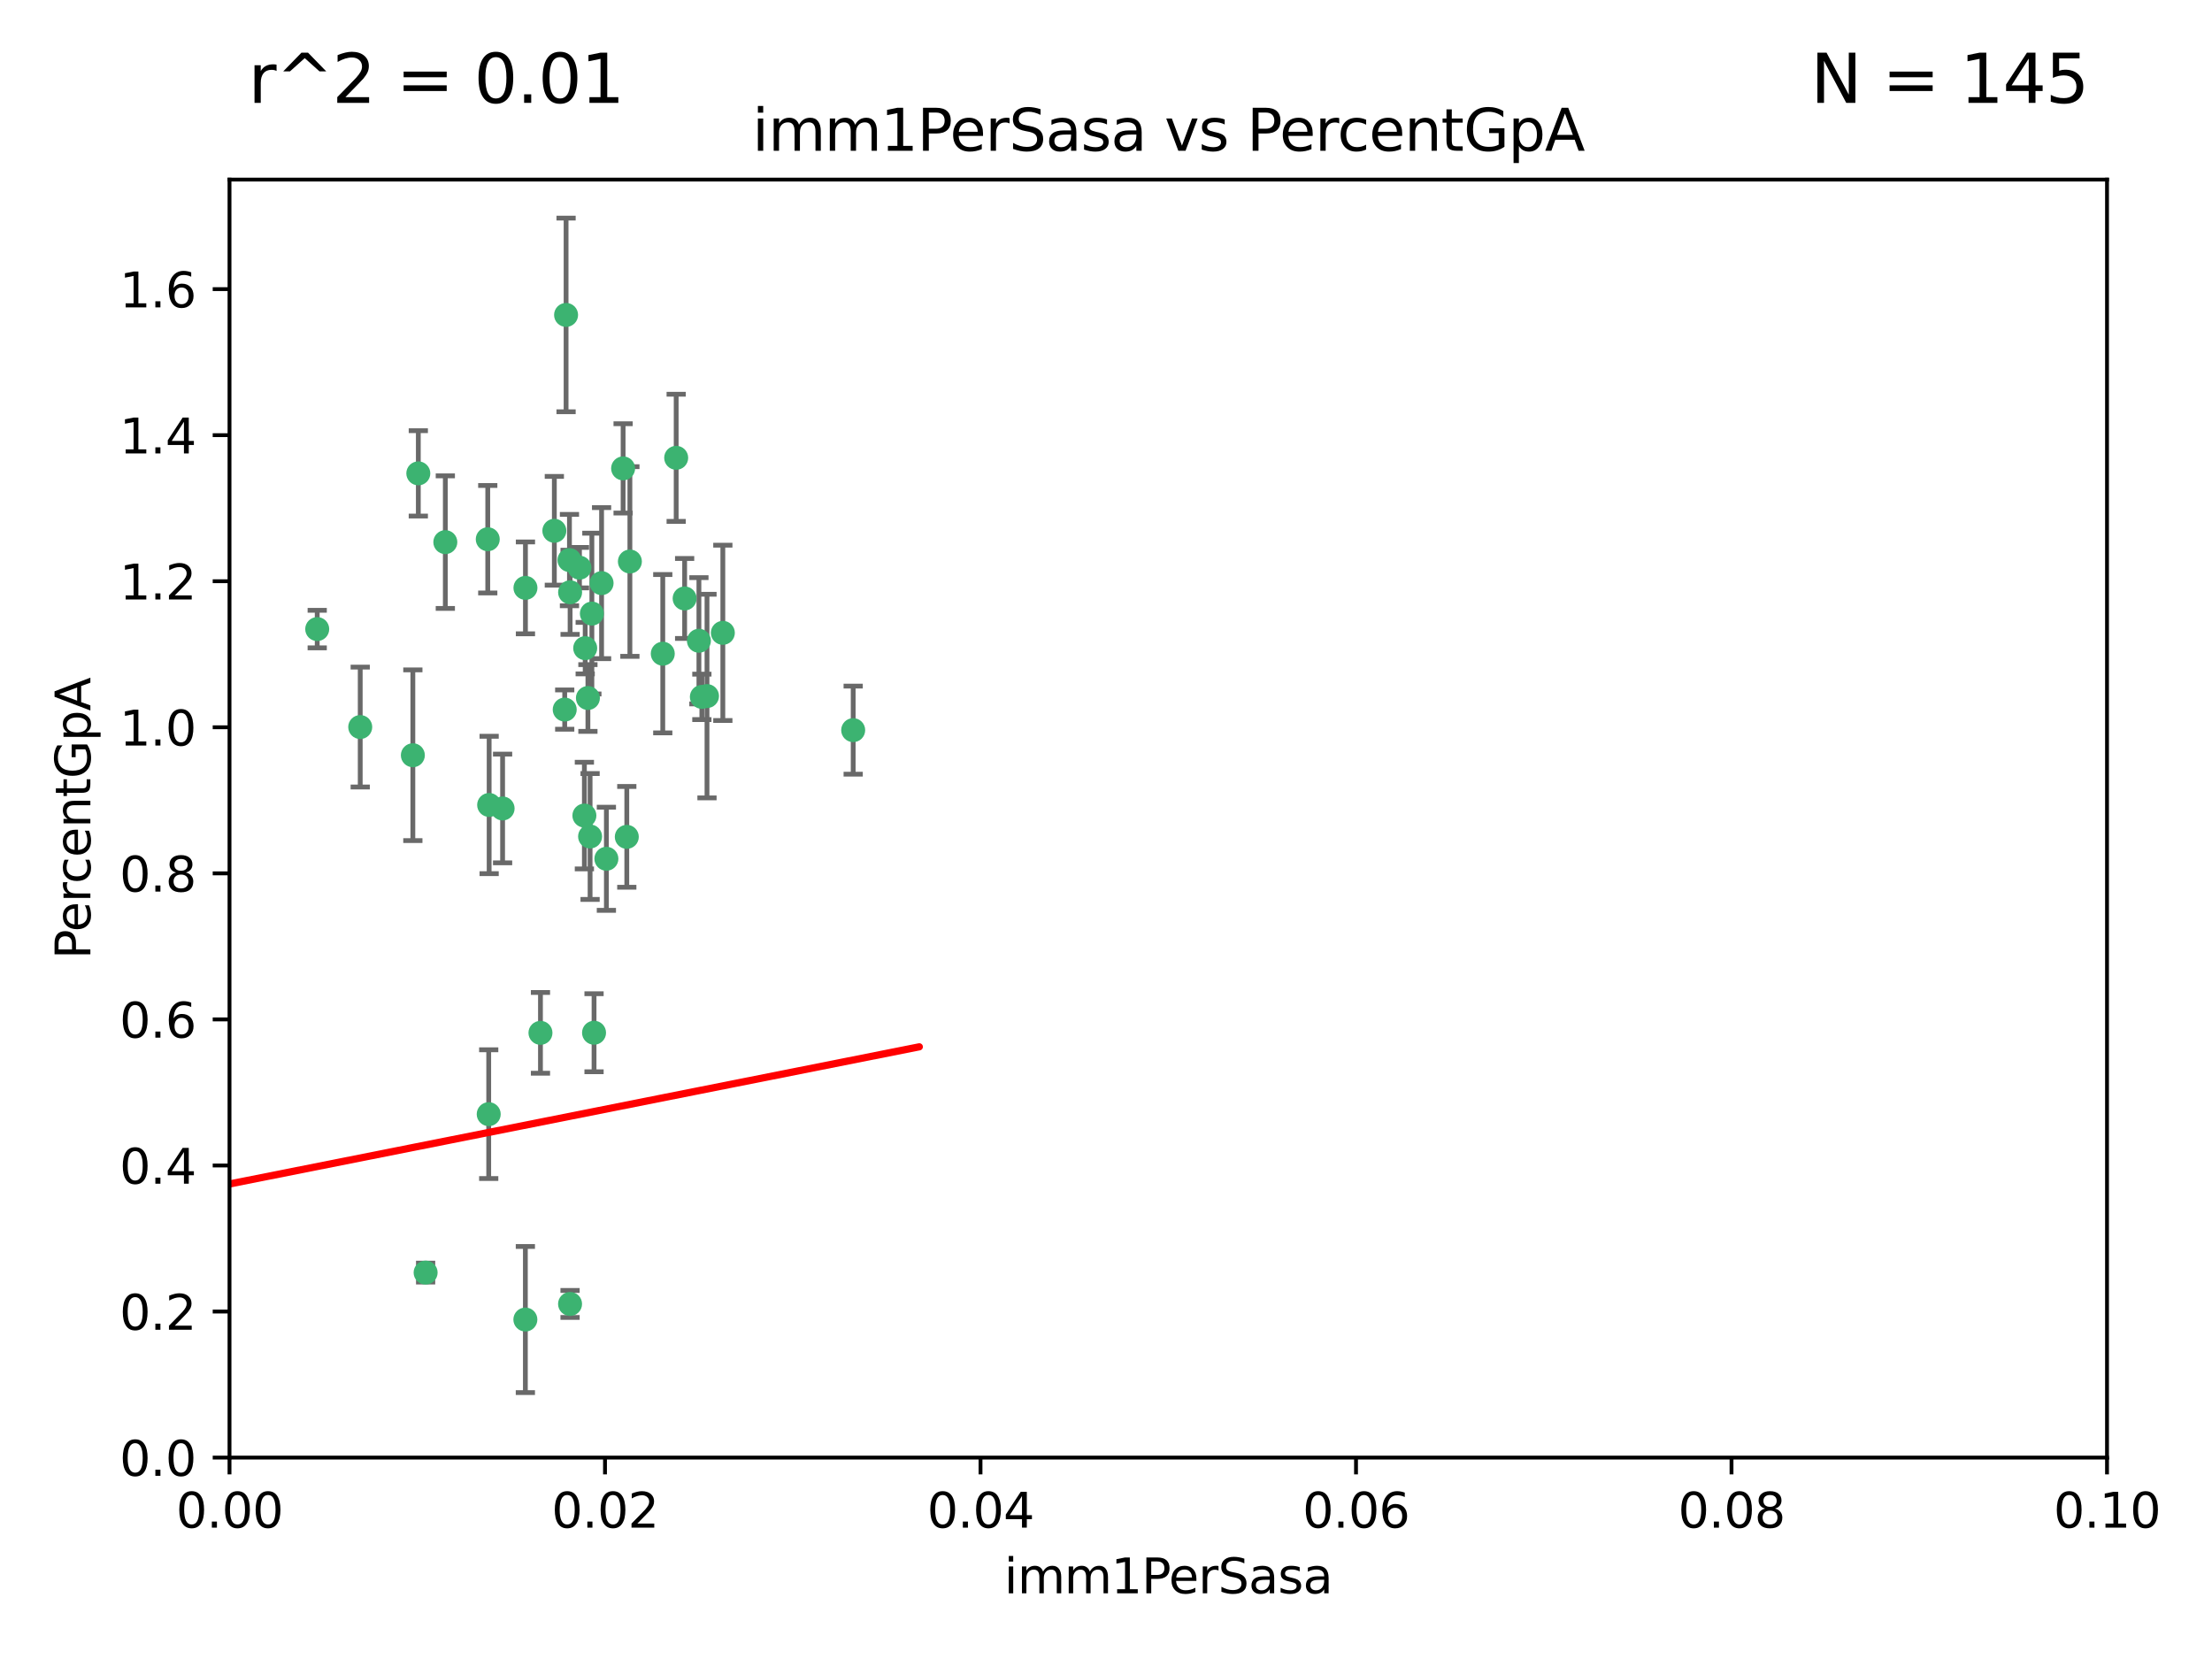 <?xml version="1.0" encoding="utf-8" standalone="no"?>
<!DOCTYPE svg PUBLIC "-//W3C//DTD SVG 1.1//EN"
  "http://www.w3.org/Graphics/SVG/1.1/DTD/svg11.dtd">
<svg xmlns:xlink="http://www.w3.org/1999/xlink" width="460.8pt" height="345.6pt" viewBox="0 0 460.8 345.6" xmlns="http://www.w3.org/2000/svg" version="1.1">
 <defs>
  <style type="text/css">*{stroke-linejoin: round; stroke-linecap: butt}</style>
 </defs>
 <g id="figure_1">
  <g id="patch_1">
   <path d="M 0 345.6 
L 460.8 345.6 
L 460.8 0 
L 0 0 
z
" style="fill: #ffffff"/>
  </g>
  <g id="axes_1">
   <g id="patch_2">
    <path d="M 47.81 303.64 
L 438.93 303.64 
L 438.93 37.411 
L 47.81 37.411 
z
" style="fill: #ffffff"/>
   </g>
   <g id="PathCollection_1">
    <defs>
     <path id="mcacdd2dcf6" d="M 0 1.118 
C 0.297 1.118 0.581 1 0.791 0.791 
C 1 0.581 1.118 0.297 1.118 0 
C 1.118 -0.297 1 -0.581 0.791 -0.791 
C 0.581 -1 0.297 -1.118 0 -1.118 
C -0.297 -1.118 -0.581 -1 -0.791 -0.791 
C -1 -0.581 -1.118 -0.297 -1.118 0 
C -1.118 0.297 -1 0.581 -0.791 0.791 
C -0.581 1 -0.297 1.118 0 1.118 
z
" style="stroke: #3cb371"/>
    </defs>
    <g clip-path="url(#p03b68e49ec)">
     <use xlink:href="#mcacdd2dcf6" x="92.769" y="112.935" style="fill: #3cb371; stroke: #3cb371"/>
     <use xlink:href="#mcacdd2dcf6" x="66.082" y="131.048" style="fill: #3cb371; stroke: #3cb371"/>
     <use xlink:href="#mcacdd2dcf6" x="87.143" y="98.611" style="fill: #3cb371; stroke: #3cb371"/>
     <use xlink:href="#mcacdd2dcf6" x="86.005" y="157.33" style="fill: #3cb371; stroke: #3cb371"/>
     <use xlink:href="#mcacdd2dcf6" x="75.042" y="151.457" style="fill: #3cb371; stroke: #3cb371"/>
     <use xlink:href="#mcacdd2dcf6" x="117.924" y="65.606" style="fill: #3cb371; stroke: #3cb371"/>
     <use xlink:href="#mcacdd2dcf6" x="123.297" y="127.82" style="fill: #3cb371; stroke: #3cb371"/>
     <use xlink:href="#mcacdd2dcf6" x="117.64" y="147.818" style="fill: #3cb371; stroke: #3cb371"/>
     <use xlink:href="#mcacdd2dcf6" x="121.907" y="135.021" style="fill: #3cb371; stroke: #3cb371"/>
     <use xlink:href="#mcacdd2dcf6" x="150.581" y="131.834" style="fill: #3cb371; stroke: #3cb371"/>
     <use xlink:href="#mcacdd2dcf6" x="140.861" y="95.371" style="fill: #3cb371; stroke: #3cb371"/>
     <use xlink:href="#mcacdd2dcf6" x="120.714" y="118.255" style="fill: #3cb371; stroke: #3cb371"/>
     <use xlink:href="#mcacdd2dcf6" x="101.609" y="112.334" style="fill: #3cb371; stroke: #3cb371"/>
     <use xlink:href="#mcacdd2dcf6" x="122.473" y="145.408" style="fill: #3cb371; stroke: #3cb371"/>
     <use xlink:href="#mcacdd2dcf6" x="118.763" y="123.385" style="fill: #3cb371; stroke: #3cb371"/>
     <use xlink:href="#mcacdd2dcf6" x="145.597" y="133.482" style="fill: #3cb371; stroke: #3cb371"/>
     <use xlink:href="#mcacdd2dcf6" x="112.589" y="215.161" style="fill: #3cb371; stroke: #3cb371"/>
     <use xlink:href="#mcacdd2dcf6" x="118.629" y="116.673" style="fill: #3cb371; stroke: #3cb371"/>
     <use xlink:href="#mcacdd2dcf6" x="88.664" y="265.1" style="fill: #3cb371; stroke: #3cb371"/>
     <use xlink:href="#mcacdd2dcf6" x="131.218" y="116.973" style="fill: #3cb371; stroke: #3cb371"/>
     <use xlink:href="#mcacdd2dcf6" x="129.806" y="97.572" style="fill: #3cb371; stroke: #3cb371"/>
     <use xlink:href="#mcacdd2dcf6" x="142.623" y="124.669" style="fill: #3cb371; stroke: #3cb371"/>
     <use xlink:href="#mcacdd2dcf6" x="146.211" y="145.171" style="fill: #3cb371; stroke: #3cb371"/>
     <use xlink:href="#mcacdd2dcf6" x="104.701" y="168.419" style="fill: #3cb371; stroke: #3cb371"/>
     <use xlink:href="#mcacdd2dcf6" x="123.75" y="215.139" style="fill: #3cb371; stroke: #3cb371"/>
     <use xlink:href="#mcacdd2dcf6" x="138.067" y="136.178" style="fill: #3cb371; stroke: #3cb371"/>
     <use xlink:href="#mcacdd2dcf6" x="126.321" y="178.897" style="fill: #3cb371; stroke: #3cb371"/>
     <use xlink:href="#mcacdd2dcf6" x="115.48" y="110.571" style="fill: #3cb371; stroke: #3cb371"/>
     <use xlink:href="#mcacdd2dcf6" x="125.32" y="121.476" style="fill: #3cb371; stroke: #3cb371"/>
     <use xlink:href="#mcacdd2dcf6" x="118.753" y="271.637" style="fill: #3cb371; stroke: #3cb371"/>
     <use xlink:href="#mcacdd2dcf6" x="177.734" y="152.103" style="fill: #3cb371; stroke: #3cb371"/>
     <use xlink:href="#mcacdd2dcf6" x="121.738" y="169.899" style="fill: #3cb371; stroke: #3cb371"/>
     <use xlink:href="#mcacdd2dcf6" x="130.573" y="174.332" style="fill: #3cb371; stroke: #3cb371"/>
     <use xlink:href="#mcacdd2dcf6" x="109.444" y="274.884" style="fill: #3cb371; stroke: #3cb371"/>
     <use xlink:href="#mcacdd2dcf6" x="101.808" y="232.101" style="fill: #3cb371; stroke: #3cb371"/>
     <use xlink:href="#mcacdd2dcf6" x="101.898" y="167.688" style="fill: #3cb371; stroke: #3cb371"/>
     <use xlink:href="#mcacdd2dcf6" x="109.461" y="122.465" style="fill: #3cb371; stroke: #3cb371"/>
     <use xlink:href="#mcacdd2dcf6" x="147.28" y="145.004" style="fill: #3cb371; stroke: #3cb371"/>
     <use xlink:href="#mcacdd2dcf6" x="122.926" y="174.257" style="fill: #3cb371; stroke: #3cb371"/>
    </g>
   </g>
   <g id="matplotlib.axis_1">
    <g id="xtick_1">
     <g id="line2d_1">
      <defs>
       <path id="mc53d9b9b23" d="M 0 0 
L 0 3.5 
" style="stroke: #000000; stroke-width: 0.8"/>
      </defs>
      <g>
       <use xlink:href="#mc53d9b9b23" x="47.81" y="303.64" style="stroke: #000000; stroke-width: 0.8"/>
      </g>
     </g>
     <g id="text_1">
      <!-- 0.00 -->
      <g transform="translate(36.677 318.238)scale(0.1 -0.1)">
       <defs>
        <path id="DejaVuSans-30" d="M 2034 4250 
Q 1547 4250 1301 3770 
Q 1056 3291 1056 2328 
Q 1056 1369 1301 889 
Q 1547 409 2034 409 
Q 2525 409 2770 889 
Q 3016 1369 3016 2328 
Q 3016 3291 2770 3770 
Q 2525 4250 2034 4250 
z
M 2034 4750 
Q 2819 4750 3233 4129 
Q 3647 3509 3647 2328 
Q 3647 1150 3233 529 
Q 2819 -91 2034 -91 
Q 1250 -91 836 529 
Q 422 1150 422 2328 
Q 422 3509 836 4129 
Q 1250 4750 2034 4750 
z
" transform="scale(0.016)"/>
        <path id="DejaVuSans-2e" d="M 684 794 
L 1344 794 
L 1344 0 
L 684 0 
L 684 794 
z
" transform="scale(0.016)"/>
       </defs>
       <use xlink:href="#DejaVuSans-30"/>
       <use xlink:href="#DejaVuSans-2e" x="63.623"/>
       <use xlink:href="#DejaVuSans-30" x="95.41"/>
       <use xlink:href="#DejaVuSans-30" x="159.033"/>
      </g>
     </g>
    </g>
    <g id="xtick_2">
     <g id="line2d_2">
      <g>
       <use xlink:href="#mc53d9b9b23" x="126.034" y="303.64" style="stroke: #000000; stroke-width: 0.8"/>
      </g>
     </g>
     <g id="text_2">
      <!-- 0.02 -->
      <g transform="translate(114.901 318.238)scale(0.1 -0.1)">
       <defs>
        <path id="DejaVuSans-32" d="M 1228 531 
L 3431 531 
L 3431 0 
L 469 0 
L 469 531 
Q 828 903 1448 1529 
Q 2069 2156 2228 2338 
Q 2531 2678 2651 2914 
Q 2772 3150 2772 3378 
Q 2772 3750 2511 3984 
Q 2250 4219 1831 4219 
Q 1534 4219 1204 4116 
Q 875 4013 500 3803 
L 500 4441 
Q 881 4594 1212 4672 
Q 1544 4750 1819 4750 
Q 2544 4750 2975 4387 
Q 3406 4025 3406 3419 
Q 3406 3131 3298 2873 
Q 3191 2616 2906 2266 
Q 2828 2175 2409 1742 
Q 1991 1309 1228 531 
z
" transform="scale(0.016)"/>
       </defs>
       <use xlink:href="#DejaVuSans-30"/>
       <use xlink:href="#DejaVuSans-2e" x="63.623"/>
       <use xlink:href="#DejaVuSans-30" x="95.41"/>
       <use xlink:href="#DejaVuSans-32" x="159.033"/>
      </g>
     </g>
    </g>
    <g id="xtick_3">
     <g id="line2d_3">
      <g>
       <use xlink:href="#mc53d9b9b23" x="204.258" y="303.64" style="stroke: #000000; stroke-width: 0.8"/>
      </g>
     </g>
     <g id="text_3">
      <!-- 0.04 -->
      <g transform="translate(193.125 318.238)scale(0.1 -0.1)">
       <defs>
        <path id="DejaVuSans-34" d="M 2419 4116 
L 825 1625 
L 2419 1625 
L 2419 4116 
z
M 2253 4666 
L 3047 4666 
L 3047 1625 
L 3713 1625 
L 3713 1100 
L 3047 1100 
L 3047 0 
L 2419 0 
L 2419 1100 
L 313 1100 
L 313 1709 
L 2253 4666 
z
" transform="scale(0.016)"/>
       </defs>
       <use xlink:href="#DejaVuSans-30"/>
       <use xlink:href="#DejaVuSans-2e" x="63.623"/>
       <use xlink:href="#DejaVuSans-30" x="95.41"/>
       <use xlink:href="#DejaVuSans-34" x="159.033"/>
      </g>
     </g>
    </g>
    <g id="xtick_4">
     <g id="line2d_4">
      <g>
       <use xlink:href="#mc53d9b9b23" x="282.482" y="303.64" style="stroke: #000000; stroke-width: 0.8"/>
      </g>
     </g>
     <g id="text_4">
      <!-- 0.06 -->
      <g transform="translate(271.349 318.238)scale(0.1 -0.1)">
       <defs>
        <path id="DejaVuSans-36" d="M 2113 2584 
Q 1688 2584 1439 2293 
Q 1191 2003 1191 1497 
Q 1191 994 1439 701 
Q 1688 409 2113 409 
Q 2538 409 2786 701 
Q 3034 994 3034 1497 
Q 3034 2003 2786 2293 
Q 2538 2584 2113 2584 
z
M 3366 4563 
L 3366 3988 
Q 3128 4100 2886 4159 
Q 2644 4219 2406 4219 
Q 1781 4219 1451 3797 
Q 1122 3375 1075 2522 
Q 1259 2794 1537 2939 
Q 1816 3084 2150 3084 
Q 2853 3084 3261 2657 
Q 3669 2231 3669 1497 
Q 3669 778 3244 343 
Q 2819 -91 2113 -91 
Q 1303 -91 875 529 
Q 447 1150 447 2328 
Q 447 3434 972 4092 
Q 1497 4750 2381 4750 
Q 2619 4750 2861 4703 
Q 3103 4656 3366 4563 
z
" transform="scale(0.016)"/>
       </defs>
       <use xlink:href="#DejaVuSans-30"/>
       <use xlink:href="#DejaVuSans-2e" x="63.623"/>
       <use xlink:href="#DejaVuSans-30" x="95.41"/>
       <use xlink:href="#DejaVuSans-36" x="159.033"/>
      </g>
     </g>
    </g>
    <g id="xtick_5">
     <g id="line2d_5">
      <g>
       <use xlink:href="#mc53d9b9b23" x="360.706" y="303.64" style="stroke: #000000; stroke-width: 0.8"/>
      </g>
     </g>
     <g id="text_5">
      <!-- 0.08 -->
      <g transform="translate(349.573 318.238)scale(0.1 -0.1)">
       <defs>
        <path id="DejaVuSans-38" d="M 2034 2216 
Q 1584 2216 1326 1975 
Q 1069 1734 1069 1313 
Q 1069 891 1326 650 
Q 1584 409 2034 409 
Q 2484 409 2743 651 
Q 3003 894 3003 1313 
Q 3003 1734 2745 1975 
Q 2488 2216 2034 2216 
z
M 1403 2484 
Q 997 2584 770 2862 
Q 544 3141 544 3541 
Q 544 4100 942 4425 
Q 1341 4750 2034 4750 
Q 2731 4750 3128 4425 
Q 3525 4100 3525 3541 
Q 3525 3141 3298 2862 
Q 3072 2584 2669 2484 
Q 3125 2378 3379 2068 
Q 3634 1759 3634 1313 
Q 3634 634 3220 271 
Q 2806 -91 2034 -91 
Q 1263 -91 848 271 
Q 434 634 434 1313 
Q 434 1759 690 2068 
Q 947 2378 1403 2484 
z
M 1172 3481 
Q 1172 3119 1398 2916 
Q 1625 2713 2034 2713 
Q 2441 2713 2670 2916 
Q 2900 3119 2900 3481 
Q 2900 3844 2670 4047 
Q 2441 4250 2034 4250 
Q 1625 4250 1398 4047 
Q 1172 3844 1172 3481 
z
" transform="scale(0.016)"/>
       </defs>
       <use xlink:href="#DejaVuSans-30"/>
       <use xlink:href="#DejaVuSans-2e" x="63.623"/>
       <use xlink:href="#DejaVuSans-30" x="95.41"/>
       <use xlink:href="#DejaVuSans-38" x="159.033"/>
      </g>
     </g>
    </g>
    <g id="xtick_6">
     <g id="line2d_6">
      <g>
       <use xlink:href="#mc53d9b9b23" x="438.93" y="303.64" style="stroke: #000000; stroke-width: 0.8"/>
      </g>
     </g>
     <g id="text_6">
      <!-- 0.10 -->
      <g transform="translate(427.797 318.238)scale(0.1 -0.1)">
       <defs>
        <path id="DejaVuSans-31" d="M 794 531 
L 1825 531 
L 1825 4091 
L 703 3866 
L 703 4441 
L 1819 4666 
L 2450 4666 
L 2450 531 
L 3481 531 
L 3481 0 
L 794 0 
L 794 531 
z
" transform="scale(0.016)"/>
       </defs>
       <use xlink:href="#DejaVuSans-30"/>
       <use xlink:href="#DejaVuSans-2e" x="63.623"/>
       <use xlink:href="#DejaVuSans-31" x="95.41"/>
       <use xlink:href="#DejaVuSans-30" x="159.033"/>
      </g>
     </g>
    </g>
    <g id="text_7">
     <!-- imm1PerSasa -->
     <g transform="translate(209.186 331.917)scale(0.1 -0.1)">
      <defs>
       <path id="DejaVuSans-69" d="M 603 3500 
L 1178 3500 
L 1178 0 
L 603 0 
L 603 3500 
z
M 603 4863 
L 1178 4863 
L 1178 4134 
L 603 4134 
L 603 4863 
z
" transform="scale(0.016)"/>
       <path id="DejaVuSans-6d" d="M 3328 2828 
Q 3544 3216 3844 3400 
Q 4144 3584 4550 3584 
Q 5097 3584 5394 3201 
Q 5691 2819 5691 2113 
L 5691 0 
L 5113 0 
L 5113 2094 
Q 5113 2597 4934 2840 
Q 4756 3084 4391 3084 
Q 3944 3084 3684 2787 
Q 3425 2491 3425 1978 
L 3425 0 
L 2847 0 
L 2847 2094 
Q 2847 2600 2669 2842 
Q 2491 3084 2119 3084 
Q 1678 3084 1418 2786 
Q 1159 2488 1159 1978 
L 1159 0 
L 581 0 
L 581 3500 
L 1159 3500 
L 1159 2956 
Q 1356 3278 1631 3431 
Q 1906 3584 2284 3584 
Q 2666 3584 2933 3390 
Q 3200 3197 3328 2828 
z
" transform="scale(0.016)"/>
       <path id="DejaVuSans-50" d="M 1259 4147 
L 1259 2394 
L 2053 2394 
Q 2494 2394 2734 2622 
Q 2975 2850 2975 3272 
Q 2975 3691 2734 3919 
Q 2494 4147 2053 4147 
L 1259 4147 
z
M 628 4666 
L 2053 4666 
Q 2838 4666 3239 4311 
Q 3641 3956 3641 3272 
Q 3641 2581 3239 2228 
Q 2838 1875 2053 1875 
L 1259 1875 
L 1259 0 
L 628 0 
L 628 4666 
z
" transform="scale(0.016)"/>
       <path id="DejaVuSans-65" d="M 3597 1894 
L 3597 1613 
L 953 1613 
Q 991 1019 1311 708 
Q 1631 397 2203 397 
Q 2534 397 2845 478 
Q 3156 559 3463 722 
L 3463 178 
Q 3153 47 2828 -22 
Q 2503 -91 2169 -91 
Q 1331 -91 842 396 
Q 353 884 353 1716 
Q 353 2575 817 3079 
Q 1281 3584 2069 3584 
Q 2775 3584 3186 3129 
Q 3597 2675 3597 1894 
z
M 3022 2063 
Q 3016 2534 2758 2815 
Q 2500 3097 2075 3097 
Q 1594 3097 1305 2825 
Q 1016 2553 972 2059 
L 3022 2063 
z
" transform="scale(0.016)"/>
       <path id="DejaVuSans-72" d="M 2631 2963 
Q 2534 3019 2420 3045 
Q 2306 3072 2169 3072 
Q 1681 3072 1420 2755 
Q 1159 2438 1159 1844 
L 1159 0 
L 581 0 
L 581 3500 
L 1159 3500 
L 1159 2956 
Q 1341 3275 1631 3429 
Q 1922 3584 2338 3584 
Q 2397 3584 2469 3576 
Q 2541 3569 2628 3553 
L 2631 2963 
z
" transform="scale(0.016)"/>
       <path id="DejaVuSans-53" d="M 3425 4513 
L 3425 3897 
Q 3066 4069 2747 4153 
Q 2428 4238 2131 4238 
Q 1616 4238 1336 4038 
Q 1056 3838 1056 3469 
Q 1056 3159 1242 3001 
Q 1428 2844 1947 2747 
L 2328 2669 
Q 3034 2534 3370 2195 
Q 3706 1856 3706 1288 
Q 3706 609 3251 259 
Q 2797 -91 1919 -91 
Q 1588 -91 1214 -16 
Q 841 59 441 206 
L 441 856 
Q 825 641 1194 531 
Q 1563 422 1919 422 
Q 2459 422 2753 634 
Q 3047 847 3047 1241 
Q 3047 1584 2836 1778 
Q 2625 1972 2144 2069 
L 1759 2144 
Q 1053 2284 737 2584 
Q 422 2884 422 3419 
Q 422 4038 858 4394 
Q 1294 4750 2059 4750 
Q 2388 4750 2728 4690 
Q 3069 4631 3425 4513 
z
" transform="scale(0.016)"/>
       <path id="DejaVuSans-61" d="M 2194 1759 
Q 1497 1759 1228 1600 
Q 959 1441 959 1056 
Q 959 750 1161 570 
Q 1363 391 1709 391 
Q 2188 391 2477 730 
Q 2766 1069 2766 1631 
L 2766 1759 
L 2194 1759 
z
M 3341 1997 
L 3341 0 
L 2766 0 
L 2766 531 
Q 2569 213 2275 61 
Q 1981 -91 1556 -91 
Q 1019 -91 701 211 
Q 384 513 384 1019 
Q 384 1609 779 1909 
Q 1175 2209 1959 2209 
L 2766 2209 
L 2766 2266 
Q 2766 2663 2505 2880 
Q 2244 3097 1772 3097 
Q 1472 3097 1187 3025 
Q 903 2953 641 2809 
L 641 3341 
Q 956 3463 1253 3523 
Q 1550 3584 1831 3584 
Q 2591 3584 2966 3190 
Q 3341 2797 3341 1997 
z
" transform="scale(0.016)"/>
       <path id="DejaVuSans-73" d="M 2834 3397 
L 2834 2853 
Q 2591 2978 2328 3040 
Q 2066 3103 1784 3103 
Q 1356 3103 1142 2972 
Q 928 2841 928 2578 
Q 928 2378 1081 2264 
Q 1234 2150 1697 2047 
L 1894 2003 
Q 2506 1872 2764 1633 
Q 3022 1394 3022 966 
Q 3022 478 2636 193 
Q 2250 -91 1575 -91 
Q 1294 -91 989 -36 
Q 684 19 347 128 
L 347 722 
Q 666 556 975 473 
Q 1284 391 1588 391 
Q 1994 391 2212 530 
Q 2431 669 2431 922 
Q 2431 1156 2273 1281 
Q 2116 1406 1581 1522 
L 1381 1569 
Q 847 1681 609 1914 
Q 372 2147 372 2553 
Q 372 3047 722 3315 
Q 1072 3584 1716 3584 
Q 2034 3584 2315 3537 
Q 2597 3491 2834 3397 
z
" transform="scale(0.016)"/>
      </defs>
      <use xlink:href="#DejaVuSans-69"/>
      <use xlink:href="#DejaVuSans-6d" x="27.783"/>
      <use xlink:href="#DejaVuSans-6d" x="125.195"/>
      <use xlink:href="#DejaVuSans-31" x="222.607"/>
      <use xlink:href="#DejaVuSans-50" x="286.23"/>
      <use xlink:href="#DejaVuSans-65" x="342.908"/>
      <use xlink:href="#DejaVuSans-72" x="404.432"/>
      <use xlink:href="#DejaVuSans-53" x="445.545"/>
      <use xlink:href="#DejaVuSans-61" x="509.021"/>
      <use xlink:href="#DejaVuSans-73" x="570.301"/>
      <use xlink:href="#DejaVuSans-61" x="622.4"/>
     </g>
    </g>
   </g>
   <g id="matplotlib.axis_2">
    <g id="ytick_1">
     <g id="line2d_7">
      <defs>
       <path id="md59ce3581c" d="M 0 0 
L -3.5 0 
" style="stroke: #000000; stroke-width: 0.8"/>
      </defs>
      <g>
       <use xlink:href="#md59ce3581c" x="47.81" y="303.64" style="stroke: #000000; stroke-width: 0.8"/>
      </g>
     </g>
     <g id="text_8">
      <!-- 0.0 -->
      <g transform="translate(24.907 307.439)scale(0.1 -0.1)">
       <use xlink:href="#DejaVuSans-30"/>
       <use xlink:href="#DejaVuSans-2e" x="63.623"/>
       <use xlink:href="#DejaVuSans-30" x="95.41"/>
      </g>
     </g>
    </g>
    <g id="ytick_2">
     <g id="line2d_8">
      <g>
       <use xlink:href="#md59ce3581c" x="47.81" y="273.214" style="stroke: #000000; stroke-width: 0.8"/>
      </g>
     </g>
     <g id="text_9">
      <!-- 0.2 -->
      <g transform="translate(24.907 277.013)scale(0.1 -0.1)">
       <use xlink:href="#DejaVuSans-30"/>
       <use xlink:href="#DejaVuSans-2e" x="63.623"/>
       <use xlink:href="#DejaVuSans-32" x="95.41"/>
      </g>
     </g>
    </g>
    <g id="ytick_3">
     <g id="line2d_9">
      <g>
       <use xlink:href="#md59ce3581c" x="47.81" y="242.788" style="stroke: #000000; stroke-width: 0.8"/>
      </g>
     </g>
     <g id="text_10">
      <!-- 0.4 -->
      <g transform="translate(24.907 246.587)scale(0.1 -0.1)">
       <use xlink:href="#DejaVuSans-30"/>
       <use xlink:href="#DejaVuSans-2e" x="63.623"/>
       <use xlink:href="#DejaVuSans-34" x="95.41"/>
      </g>
     </g>
    </g>
    <g id="ytick_4">
     <g id="line2d_10">
      <g>
       <use xlink:href="#md59ce3581c" x="47.81" y="212.362" style="stroke: #000000; stroke-width: 0.8"/>
      </g>
     </g>
     <g id="text_11">
      <!-- 0.6 -->
      <g transform="translate(24.907 216.161)scale(0.1 -0.1)">
       <use xlink:href="#DejaVuSans-30"/>
       <use xlink:href="#DejaVuSans-2e" x="63.623"/>
       <use xlink:href="#DejaVuSans-36" x="95.41"/>
      </g>
     </g>
    </g>
    <g id="ytick_5">
     <g id="line2d_11">
      <g>
       <use xlink:href="#md59ce3581c" x="47.81" y="181.935" style="stroke: #000000; stroke-width: 0.8"/>
      </g>
     </g>
     <g id="text_12">
      <!-- 0.8 -->
      <g transform="translate(24.907 185.735)scale(0.1 -0.1)">
       <use xlink:href="#DejaVuSans-30"/>
       <use xlink:href="#DejaVuSans-2e" x="63.623"/>
       <use xlink:href="#DejaVuSans-38" x="95.41"/>
      </g>
     </g>
    </g>
    <g id="ytick_6">
     <g id="line2d_12">
      <g>
       <use xlink:href="#md59ce3581c" x="47.81" y="151.509" style="stroke: #000000; stroke-width: 0.8"/>
      </g>
     </g>
     <g id="text_13">
      <!-- 1.0 -->
      <g transform="translate(24.907 155.308)scale(0.1 -0.1)">
       <use xlink:href="#DejaVuSans-31"/>
       <use xlink:href="#DejaVuSans-2e" x="63.623"/>
       <use xlink:href="#DejaVuSans-30" x="95.41"/>
      </g>
     </g>
    </g>
    <g id="ytick_7">
     <g id="line2d_13">
      <g>
       <use xlink:href="#md59ce3581c" x="47.81" y="121.083" style="stroke: #000000; stroke-width: 0.8"/>
      </g>
     </g>
     <g id="text_14">
      <!-- 1.2 -->
      <g transform="translate(24.907 124.882)scale(0.1 -0.1)">
       <use xlink:href="#DejaVuSans-31"/>
       <use xlink:href="#DejaVuSans-2e" x="63.623"/>
       <use xlink:href="#DejaVuSans-32" x="95.41"/>
      </g>
     </g>
    </g>
    <g id="ytick_8">
     <g id="line2d_14">
      <g>
       <use xlink:href="#md59ce3581c" x="47.81" y="90.657" style="stroke: #000000; stroke-width: 0.8"/>
      </g>
     </g>
     <g id="text_15">
      <!-- 1.4 -->
      <g transform="translate(24.907 94.456)scale(0.1 -0.1)">
       <use xlink:href="#DejaVuSans-31"/>
       <use xlink:href="#DejaVuSans-2e" x="63.623"/>
       <use xlink:href="#DejaVuSans-34" x="95.41"/>
      </g>
     </g>
    </g>
    <g id="ytick_9">
     <g id="line2d_15">
      <g>
       <use xlink:href="#md59ce3581c" x="47.81" y="60.231" style="stroke: #000000; stroke-width: 0.8"/>
      </g>
     </g>
     <g id="text_16">
      <!-- 1.6 -->
      <g transform="translate(24.907 64.03)scale(0.1 -0.1)">
       <use xlink:href="#DejaVuSans-31"/>
       <use xlink:href="#DejaVuSans-2e" x="63.623"/>
       <use xlink:href="#DejaVuSans-36" x="95.41"/>
      </g>
     </g>
    </g>
    <g id="text_17">
     <!-- PercentGpA -->
     <g transform="translate(18.827 199.802)rotate(-90)scale(0.1 -0.1)">
      <defs>
       <path id="DejaVuSans-63" d="M 3122 3366 
L 3122 2828 
Q 2878 2963 2633 3030 
Q 2388 3097 2138 3097 
Q 1578 3097 1268 2742 
Q 959 2388 959 1747 
Q 959 1106 1268 751 
Q 1578 397 2138 397 
Q 2388 397 2633 464 
Q 2878 531 3122 666 
L 3122 134 
Q 2881 22 2623 -34 
Q 2366 -91 2075 -91 
Q 1284 -91 818 406 
Q 353 903 353 1747 
Q 353 2603 823 3093 
Q 1294 3584 2113 3584 
Q 2378 3584 2631 3529 
Q 2884 3475 3122 3366 
z
" transform="scale(0.016)"/>
       <path id="DejaVuSans-6e" d="M 3513 2113 
L 3513 0 
L 2938 0 
L 2938 2094 
Q 2938 2591 2744 2837 
Q 2550 3084 2163 3084 
Q 1697 3084 1428 2787 
Q 1159 2491 1159 1978 
L 1159 0 
L 581 0 
L 581 3500 
L 1159 3500 
L 1159 2956 
Q 1366 3272 1645 3428 
Q 1925 3584 2291 3584 
Q 2894 3584 3203 3211 
Q 3513 2838 3513 2113 
z
" transform="scale(0.016)"/>
       <path id="DejaVuSans-74" d="M 1172 4494 
L 1172 3500 
L 2356 3500 
L 2356 3053 
L 1172 3053 
L 1172 1153 
Q 1172 725 1289 603 
Q 1406 481 1766 481 
L 2356 481 
L 2356 0 
L 1766 0 
Q 1100 0 847 248 
Q 594 497 594 1153 
L 594 3053 
L 172 3053 
L 172 3500 
L 594 3500 
L 594 4494 
L 1172 4494 
z
" transform="scale(0.016)"/>
       <path id="DejaVuSans-47" d="M 3809 666 
L 3809 1919 
L 2778 1919 
L 2778 2438 
L 4434 2438 
L 4434 434 
Q 4069 175 3628 42 
Q 3188 -91 2688 -91 
Q 1594 -91 976 548 
Q 359 1188 359 2328 
Q 359 3472 976 4111 
Q 1594 4750 2688 4750 
Q 3144 4750 3555 4637 
Q 3966 4525 4313 4306 
L 4313 3634 
Q 3963 3931 3569 4081 
Q 3175 4231 2741 4231 
Q 1884 4231 1454 3753 
Q 1025 3275 1025 2328 
Q 1025 1384 1454 906 
Q 1884 428 2741 428 
Q 3075 428 3337 486 
Q 3600 544 3809 666 
z
" transform="scale(0.016)"/>
       <path id="DejaVuSans-70" d="M 1159 525 
L 1159 -1331 
L 581 -1331 
L 581 3500 
L 1159 3500 
L 1159 2969 
Q 1341 3281 1617 3432 
Q 1894 3584 2278 3584 
Q 2916 3584 3314 3078 
Q 3713 2572 3713 1747 
Q 3713 922 3314 415 
Q 2916 -91 2278 -91 
Q 1894 -91 1617 61 
Q 1341 213 1159 525 
z
M 3116 1747 
Q 3116 2381 2855 2742 
Q 2594 3103 2138 3103 
Q 1681 3103 1420 2742 
Q 1159 2381 1159 1747 
Q 1159 1113 1420 752 
Q 1681 391 2138 391 
Q 2594 391 2855 752 
Q 3116 1113 3116 1747 
z
" transform="scale(0.016)"/>
       <path id="DejaVuSans-41" d="M 2188 4044 
L 1331 1722 
L 3047 1722 
L 2188 4044 
z
M 1831 4666 
L 2547 4666 
L 4325 0 
L 3669 0 
L 3244 1197 
L 1141 1197 
L 716 0 
L 50 0 
L 1831 4666 
z
" transform="scale(0.016)"/>
      </defs>
      <use xlink:href="#DejaVuSans-50"/>
      <use xlink:href="#DejaVuSans-65" x="56.678"/>
      <use xlink:href="#DejaVuSans-72" x="118.201"/>
      <use xlink:href="#DejaVuSans-63" x="157.064"/>
      <use xlink:href="#DejaVuSans-65" x="212.045"/>
      <use xlink:href="#DejaVuSans-6e" x="273.568"/>
      <use xlink:href="#DejaVuSans-74" x="336.947"/>
      <use xlink:href="#DejaVuSans-47" x="376.156"/>
      <use xlink:href="#DejaVuSans-70" x="453.646"/>
      <use xlink:href="#DejaVuSans-41" x="517.123"/>
     </g>
    </g>
   </g>
   <g id="LineCollection_1">
    <path d="M 92.769 126.742 
L 92.769 99.128 
" clip-path="url(#p03b68e49ec)" style="fill: none; stroke: #696969"/>
    <path d="M 66.082 134.958 
L 66.082 127.138 
" clip-path="url(#p03b68e49ec)" style="fill: none; stroke: #696969"/>
    <path d="M 87.143 107.5 
L 87.143 89.723 
" clip-path="url(#p03b68e49ec)" style="fill: none; stroke: #696969"/>
    <path d="M 86.005 175.107 
L 86.005 139.552 
" clip-path="url(#p03b68e49ec)" style="fill: none; stroke: #696969"/>
    <path d="M 75.042 163.945 
L 75.042 138.968 
" clip-path="url(#p03b68e49ec)" style="fill: none; stroke: #696969"/>
    <path d="M 117.924 85.777 
L 117.924 45.434 
" clip-path="url(#p03b68e49ec)" style="fill: none; stroke: #696969"/>
    <path d="M 123.297 144.568 
L 123.297 111.073 
" clip-path="url(#p03b68e49ec)" style="fill: none; stroke: #696969"/>
    <path d="M 117.64 151.909 
L 117.64 143.727 
" clip-path="url(#p03b68e49ec)" style="fill: none; stroke: #696969"/>
    <path d="M 121.907 140.382 
L 121.907 129.659 
" clip-path="url(#p03b68e49ec)" style="fill: none; stroke: #696969"/>
    <path d="M 150.581 150.092 
L 150.581 113.575 
" clip-path="url(#p03b68e49ec)" style="fill: none; stroke: #696969"/>
    <path d="M 140.861 108.615 
L 140.861 82.127 
" clip-path="url(#p03b68e49ec)" style="fill: none; stroke: #696969"/>
    <path d="M 120.714 122.472 
L 120.714 114.039 
" clip-path="url(#p03b68e49ec)" style="fill: none; stroke: #696969"/>
    <path d="M 101.609 123.529 
L 101.609 101.139 
" clip-path="url(#p03b68e49ec)" style="fill: none; stroke: #696969"/>
    <path d="M 122.473 152.361 
L 122.473 138.456 
" clip-path="url(#p03b68e49ec)" style="fill: none; stroke: #696969"/>
    <path d="M 118.763 132.151 
L 118.763 114.62 
" clip-path="url(#p03b68e49ec)" style="fill: none; stroke: #696969"/>
    <path d="M 145.597 146.637 
L 145.597 120.327 
" clip-path="url(#p03b68e49ec)" style="fill: none; stroke: #696969"/>
    <path d="M 112.589 223.572 
L 112.589 206.751 
" clip-path="url(#p03b68e49ec)" style="fill: none; stroke: #696969"/>
    <path d="M 118.629 126.191 
L 118.629 107.154 
" clip-path="url(#p03b68e49ec)" style="fill: none; stroke: #696969"/>
    <path d="M 88.664 267.073 
L 88.664 263.128 
" clip-path="url(#p03b68e49ec)" style="fill: none; stroke: #696969"/>
    <path d="M 131.218 136.73 
L 131.218 97.216 
" clip-path="url(#p03b68e49ec)" style="fill: none; stroke: #696969"/>
    <path d="M 129.806 106.878 
L 129.806 88.267 
" clip-path="url(#p03b68e49ec)" style="fill: none; stroke: #696969"/>
    <path d="M 142.623 132.997 
L 142.623 116.341 
" clip-path="url(#p03b68e49ec)" style="fill: none; stroke: #696969"/>
    <path d="M 146.211 149.901 
L 146.211 140.441 
" clip-path="url(#p03b68e49ec)" style="fill: none; stroke: #696969"/>
    <path d="M 104.701 179.743 
L 104.701 157.094 
" clip-path="url(#p03b68e49ec)" style="fill: none; stroke: #696969"/>
    <path d="M 123.75 223.268 
L 123.75 207.01 
" clip-path="url(#p03b68e49ec)" style="fill: none; stroke: #696969"/>
    <path d="M 138.067 152.672 
L 138.067 119.684 
" clip-path="url(#p03b68e49ec)" style="fill: none; stroke: #696969"/>
    <path d="M 126.321 189.642 
L 126.321 168.152 
" clip-path="url(#p03b68e49ec)" style="fill: none; stroke: #696969"/>
    <path d="M 115.48 121.897 
L 115.48 99.245 
" clip-path="url(#p03b68e49ec)" style="fill: none; stroke: #696969"/>
    <path d="M 125.32 137.206 
L 125.32 105.745 
" clip-path="url(#p03b68e49ec)" style="fill: none; stroke: #696969"/>
    <path d="M 118.753 274.448 
L 118.753 268.825 
" clip-path="url(#p03b68e49ec)" style="fill: none; stroke: #696969"/>
    <path d="M 177.734 161.277 
L 177.734 142.929 
" clip-path="url(#p03b68e49ec)" style="fill: none; stroke: #696969"/>
    <path d="M 121.738 181.006 
L 121.738 158.792 
" clip-path="url(#p03b68e49ec)" style="fill: none; stroke: #696969"/>
    <path d="M 130.573 184.828 
L 130.573 163.836 
" clip-path="url(#p03b68e49ec)" style="fill: none; stroke: #696969"/>
    <path d="M 109.444 290.105 
L 109.444 259.662 
" clip-path="url(#p03b68e49ec)" style="fill: none; stroke: #696969"/>
    <path d="M 101.808 245.512 
L 101.808 218.691 
" clip-path="url(#p03b68e49ec)" style="fill: none; stroke: #696969"/>
    <path d="M 101.898 181.997 
L 101.898 153.38 
" clip-path="url(#p03b68e49ec)" style="fill: none; stroke: #696969"/>
    <path d="M 109.461 132.034 
L 109.461 112.895 
" clip-path="url(#p03b68e49ec)" style="fill: none; stroke: #696969"/>
    <path d="M 147.28 166.212 
L 147.28 123.796 
" clip-path="url(#p03b68e49ec)" style="fill: none; stroke: #696969"/>
    <path d="M 122.926 187.369 
L 122.926 161.144 
" clip-path="url(#p03b68e49ec)" style="fill: none; stroke: #696969"/>
   </g>
   <g id="line2d_16">
    <defs>
     <path id="m87289422c3" d="M 2 0 
L -2 -0 
" style="stroke: #696969"/>
    </defs>
    <g clip-path="url(#p03b68e49ec)">
     <use xlink:href="#m87289422c3" x="92.769" y="126.742" style="fill: #696969; stroke: #696969"/>
     <use xlink:href="#m87289422c3" x="66.082" y="134.958" style="fill: #696969; stroke: #696969"/>
     <use xlink:href="#m87289422c3" x="87.143" y="107.5" style="fill: #696969; stroke: #696969"/>
     <use xlink:href="#m87289422c3" x="86.005" y="175.107" style="fill: #696969; stroke: #696969"/>
     <use xlink:href="#m87289422c3" x="75.042" y="163.945" style="fill: #696969; stroke: #696969"/>
     <use xlink:href="#m87289422c3" x="117.924" y="85.777" style="fill: #696969; stroke: #696969"/>
     <use xlink:href="#m87289422c3" x="123.297" y="144.568" style="fill: #696969; stroke: #696969"/>
     <use xlink:href="#m87289422c3" x="117.64" y="151.909" style="fill: #696969; stroke: #696969"/>
     <use xlink:href="#m87289422c3" x="121.907" y="140.382" style="fill: #696969; stroke: #696969"/>
     <use xlink:href="#m87289422c3" x="150.581" y="150.092" style="fill: #696969; stroke: #696969"/>
     <use xlink:href="#m87289422c3" x="140.861" y="108.615" style="fill: #696969; stroke: #696969"/>
     <use xlink:href="#m87289422c3" x="120.714" y="122.472" style="fill: #696969; stroke: #696969"/>
     <use xlink:href="#m87289422c3" x="101.609" y="123.529" style="fill: #696969; stroke: #696969"/>
     <use xlink:href="#m87289422c3" x="122.473" y="152.361" style="fill: #696969; stroke: #696969"/>
     <use xlink:href="#m87289422c3" x="118.763" y="132.151" style="fill: #696969; stroke: #696969"/>
     <use xlink:href="#m87289422c3" x="145.597" y="146.637" style="fill: #696969; stroke: #696969"/>
     <use xlink:href="#m87289422c3" x="112.589" y="223.572" style="fill: #696969; stroke: #696969"/>
     <use xlink:href="#m87289422c3" x="118.629" y="126.191" style="fill: #696969; stroke: #696969"/>
     <use xlink:href="#m87289422c3" x="88.664" y="267.073" style="fill: #696969; stroke: #696969"/>
     <use xlink:href="#m87289422c3" x="131.218" y="136.73" style="fill: #696969; stroke: #696969"/>
     <use xlink:href="#m87289422c3" x="129.806" y="106.878" style="fill: #696969; stroke: #696969"/>
     <use xlink:href="#m87289422c3" x="142.623" y="132.997" style="fill: #696969; stroke: #696969"/>
     <use xlink:href="#m87289422c3" x="146.211" y="149.901" style="fill: #696969; stroke: #696969"/>
     <use xlink:href="#m87289422c3" x="104.701" y="179.743" style="fill: #696969; stroke: #696969"/>
     <use xlink:href="#m87289422c3" x="123.75" y="223.268" style="fill: #696969; stroke: #696969"/>
     <use xlink:href="#m87289422c3" x="138.067" y="152.672" style="fill: #696969; stroke: #696969"/>
     <use xlink:href="#m87289422c3" x="126.321" y="189.642" style="fill: #696969; stroke: #696969"/>
     <use xlink:href="#m87289422c3" x="115.48" y="121.897" style="fill: #696969; stroke: #696969"/>
     <use xlink:href="#m87289422c3" x="125.32" y="137.206" style="fill: #696969; stroke: #696969"/>
     <use xlink:href="#m87289422c3" x="118.753" y="274.448" style="fill: #696969; stroke: #696969"/>
     <use xlink:href="#m87289422c3" x="177.734" y="161.277" style="fill: #696969; stroke: #696969"/>
     <use xlink:href="#m87289422c3" x="121.738" y="181.006" style="fill: #696969; stroke: #696969"/>
     <use xlink:href="#m87289422c3" x="130.573" y="184.828" style="fill: #696969; stroke: #696969"/>
     <use xlink:href="#m87289422c3" x="109.444" y="290.105" style="fill: #696969; stroke: #696969"/>
     <use xlink:href="#m87289422c3" x="101.808" y="245.512" style="fill: #696969; stroke: #696969"/>
     <use xlink:href="#m87289422c3" x="101.898" y="181.997" style="fill: #696969; stroke: #696969"/>
     <use xlink:href="#m87289422c3" x="109.461" y="132.034" style="fill: #696969; stroke: #696969"/>
     <use xlink:href="#m87289422c3" x="147.28" y="166.212" style="fill: #696969; stroke: #696969"/>
     <use xlink:href="#m87289422c3" x="122.926" y="187.369" style="fill: #696969; stroke: #696969"/>
    </g>
   </g>
   <g id="line2d_17">
    <g clip-path="url(#p03b68e49ec)">
     <use xlink:href="#m87289422c3" x="92.769" y="99.128" style="fill: #696969; stroke: #696969"/>
     <use xlink:href="#m87289422c3" x="66.082" y="127.138" style="fill: #696969; stroke: #696969"/>
     <use xlink:href="#m87289422c3" x="87.143" y="89.723" style="fill: #696969; stroke: #696969"/>
     <use xlink:href="#m87289422c3" x="86.005" y="139.552" style="fill: #696969; stroke: #696969"/>
     <use xlink:href="#m87289422c3" x="75.042" y="138.968" style="fill: #696969; stroke: #696969"/>
     <use xlink:href="#m87289422c3" x="117.924" y="45.434" style="fill: #696969; stroke: #696969"/>
     <use xlink:href="#m87289422c3" x="123.297" y="111.073" style="fill: #696969; stroke: #696969"/>
     <use xlink:href="#m87289422c3" x="117.64" y="143.727" style="fill: #696969; stroke: #696969"/>
     <use xlink:href="#m87289422c3" x="121.907" y="129.659" style="fill: #696969; stroke: #696969"/>
     <use xlink:href="#m87289422c3" x="150.581" y="113.575" style="fill: #696969; stroke: #696969"/>
     <use xlink:href="#m87289422c3" x="140.861" y="82.127" style="fill: #696969; stroke: #696969"/>
     <use xlink:href="#m87289422c3" x="120.714" y="114.039" style="fill: #696969; stroke: #696969"/>
     <use xlink:href="#m87289422c3" x="101.609" y="101.139" style="fill: #696969; stroke: #696969"/>
     <use xlink:href="#m87289422c3" x="122.473" y="138.456" style="fill: #696969; stroke: #696969"/>
     <use xlink:href="#m87289422c3" x="118.763" y="114.62" style="fill: #696969; stroke: #696969"/>
     <use xlink:href="#m87289422c3" x="145.597" y="120.327" style="fill: #696969; stroke: #696969"/>
     <use xlink:href="#m87289422c3" x="112.589" y="206.751" style="fill: #696969; stroke: #696969"/>
     <use xlink:href="#m87289422c3" x="118.629" y="107.154" style="fill: #696969; stroke: #696969"/>
     <use xlink:href="#m87289422c3" x="88.664" y="263.128" style="fill: #696969; stroke: #696969"/>
     <use xlink:href="#m87289422c3" x="131.218" y="97.216" style="fill: #696969; stroke: #696969"/>
     <use xlink:href="#m87289422c3" x="129.806" y="88.267" style="fill: #696969; stroke: #696969"/>
     <use xlink:href="#m87289422c3" x="142.623" y="116.341" style="fill: #696969; stroke: #696969"/>
     <use xlink:href="#m87289422c3" x="146.211" y="140.441" style="fill: #696969; stroke: #696969"/>
     <use xlink:href="#m87289422c3" x="104.701" y="157.094" style="fill: #696969; stroke: #696969"/>
     <use xlink:href="#m87289422c3" x="123.75" y="207.01" style="fill: #696969; stroke: #696969"/>
     <use xlink:href="#m87289422c3" x="138.067" y="119.684" style="fill: #696969; stroke: #696969"/>
     <use xlink:href="#m87289422c3" x="126.321" y="168.152" style="fill: #696969; stroke: #696969"/>
     <use xlink:href="#m87289422c3" x="115.48" y="99.245" style="fill: #696969; stroke: #696969"/>
     <use xlink:href="#m87289422c3" x="125.32" y="105.745" style="fill: #696969; stroke: #696969"/>
     <use xlink:href="#m87289422c3" x="118.753" y="268.825" style="fill: #696969; stroke: #696969"/>
     <use xlink:href="#m87289422c3" x="177.734" y="142.929" style="fill: #696969; stroke: #696969"/>
     <use xlink:href="#m87289422c3" x="121.738" y="158.792" style="fill: #696969; stroke: #696969"/>
     <use xlink:href="#m87289422c3" x="130.573" y="163.836" style="fill: #696969; stroke: #696969"/>
     <use xlink:href="#m87289422c3" x="109.444" y="259.662" style="fill: #696969; stroke: #696969"/>
     <use xlink:href="#m87289422c3" x="101.808" y="218.691" style="fill: #696969; stroke: #696969"/>
     <use xlink:href="#m87289422c3" x="101.898" y="153.38" style="fill: #696969; stroke: #696969"/>
     <use xlink:href="#m87289422c3" x="109.461" y="112.895" style="fill: #696969; stroke: #696969"/>
     <use xlink:href="#m87289422c3" x="147.28" y="123.796" style="fill: #696969; stroke: #696969"/>
     <use xlink:href="#m87289422c3" x="122.926" y="161.144" style="fill: #696969; stroke: #696969"/>
    </g>
   </g>
   <g id="line2d_18">
    <path d="M 92.769 237.703 
L 6.152 254.924 
L 191.509 218.071 
L 145.589 227.201 
" clip-path="url(#p03b68e49ec)" style="fill: none; stroke: #ff0000; stroke-width: 1.5; stroke-linecap: square"/>
   </g>
   <g id="line2d_19">
    <defs>
     <path id="md6bb7c3de2" d="M 0 2 
C 0.53 2 1.039 1.789 1.414 1.414 
C 1.789 1.039 2 0.53 2 0 
C 2 -0.53 1.789 -1.039 1.414 -1.414 
C 1.039 -1.789 0.53 -2 0 -2 
C -0.53 -2 -1.039 -1.789 -1.414 -1.414 
C -1.789 -1.039 -2 -0.53 -2 0 
C -2 0.53 -1.789 1.039 -1.414 1.414 
C -1.039 1.789 -0.53 2 0 2 
z
" style="stroke: #3cb371"/>
    </defs>
    <g clip-path="url(#p03b68e49ec)">
     <use xlink:href="#md6bb7c3de2" x="92.769" y="112.935" style="fill: #3cb371; stroke: #3cb371"/>
     <use xlink:href="#md6bb7c3de2" x="66.082" y="131.048" style="fill: #3cb371; stroke: #3cb371"/>
     <use xlink:href="#md6bb7c3de2" x="87.143" y="98.611" style="fill: #3cb371; stroke: #3cb371"/>
     <use xlink:href="#md6bb7c3de2" x="86.005" y="157.33" style="fill: #3cb371; stroke: #3cb371"/>
     <use xlink:href="#md6bb7c3de2" x="75.042" y="151.457" style="fill: #3cb371; stroke: #3cb371"/>
     <use xlink:href="#md6bb7c3de2" x="117.924" y="65.606" style="fill: #3cb371; stroke: #3cb371"/>
     <use xlink:href="#md6bb7c3de2" x="123.297" y="127.82" style="fill: #3cb371; stroke: #3cb371"/>
     <use xlink:href="#md6bb7c3de2" x="117.64" y="147.818" style="fill: #3cb371; stroke: #3cb371"/>
     <use xlink:href="#md6bb7c3de2" x="121.907" y="135.021" style="fill: #3cb371; stroke: #3cb371"/>
     <use xlink:href="#md6bb7c3de2" x="150.581" y="131.834" style="fill: #3cb371; stroke: #3cb371"/>
     <use xlink:href="#md6bb7c3de2" x="140.861" y="95.371" style="fill: #3cb371; stroke: #3cb371"/>
     <use xlink:href="#md6bb7c3de2" x="120.714" y="118.255" style="fill: #3cb371; stroke: #3cb371"/>
     <use xlink:href="#md6bb7c3de2" x="101.609" y="112.334" style="fill: #3cb371; stroke: #3cb371"/>
     <use xlink:href="#md6bb7c3de2" x="122.473" y="145.408" style="fill: #3cb371; stroke: #3cb371"/>
     <use xlink:href="#md6bb7c3de2" x="118.763" y="123.385" style="fill: #3cb371; stroke: #3cb371"/>
     <use xlink:href="#md6bb7c3de2" x="145.597" y="133.482" style="fill: #3cb371; stroke: #3cb371"/>
     <use xlink:href="#md6bb7c3de2" x="112.589" y="215.161" style="fill: #3cb371; stroke: #3cb371"/>
     <use xlink:href="#md6bb7c3de2" x="118.629" y="116.673" style="fill: #3cb371; stroke: #3cb371"/>
     <use xlink:href="#md6bb7c3de2" x="88.664" y="265.1" style="fill: #3cb371; stroke: #3cb371"/>
     <use xlink:href="#md6bb7c3de2" x="131.218" y="116.973" style="fill: #3cb371; stroke: #3cb371"/>
     <use xlink:href="#md6bb7c3de2" x="129.806" y="97.572" style="fill: #3cb371; stroke: #3cb371"/>
     <use xlink:href="#md6bb7c3de2" x="142.623" y="124.669" style="fill: #3cb371; stroke: #3cb371"/>
     <use xlink:href="#md6bb7c3de2" x="146.211" y="145.171" style="fill: #3cb371; stroke: #3cb371"/>
     <use xlink:href="#md6bb7c3de2" x="104.701" y="168.419" style="fill: #3cb371; stroke: #3cb371"/>
     <use xlink:href="#md6bb7c3de2" x="123.75" y="215.139" style="fill: #3cb371; stroke: #3cb371"/>
     <use xlink:href="#md6bb7c3de2" x="138.067" y="136.178" style="fill: #3cb371; stroke: #3cb371"/>
     <use xlink:href="#md6bb7c3de2" x="126.321" y="178.897" style="fill: #3cb371; stroke: #3cb371"/>
     <use xlink:href="#md6bb7c3de2" x="115.48" y="110.571" style="fill: #3cb371; stroke: #3cb371"/>
     <use xlink:href="#md6bb7c3de2" x="125.32" y="121.476" style="fill: #3cb371; stroke: #3cb371"/>
     <use xlink:href="#md6bb7c3de2" x="118.753" y="271.637" style="fill: #3cb371; stroke: #3cb371"/>
     <use xlink:href="#md6bb7c3de2" x="177.734" y="152.103" style="fill: #3cb371; stroke: #3cb371"/>
     <use xlink:href="#md6bb7c3de2" x="121.738" y="169.899" style="fill: #3cb371; stroke: #3cb371"/>
     <use xlink:href="#md6bb7c3de2" x="130.573" y="174.332" style="fill: #3cb371; stroke: #3cb371"/>
     <use xlink:href="#md6bb7c3de2" x="109.444" y="274.884" style="fill: #3cb371; stroke: #3cb371"/>
     <use xlink:href="#md6bb7c3de2" x="101.808" y="232.101" style="fill: #3cb371; stroke: #3cb371"/>
     <use xlink:href="#md6bb7c3de2" x="101.898" y="167.688" style="fill: #3cb371; stroke: #3cb371"/>
     <use xlink:href="#md6bb7c3de2" x="109.461" y="122.465" style="fill: #3cb371; stroke: #3cb371"/>
     <use xlink:href="#md6bb7c3de2" x="147.28" y="145.004" style="fill: #3cb371; stroke: #3cb371"/>
     <use xlink:href="#md6bb7c3de2" x="122.926" y="174.257" style="fill: #3cb371; stroke: #3cb371"/>
    </g>
   </g>
   <g id="patch_3">
    <path d="M 47.81 303.64 
L 47.81 37.411 
" style="fill: none; stroke: #000000; stroke-width: 0.8; stroke-linejoin: miter; stroke-linecap: square"/>
   </g>
   <g id="patch_4">
    <path d="M 438.93 303.64 
L 438.93 37.411 
" style="fill: none; stroke: #000000; stroke-width: 0.8; stroke-linejoin: miter; stroke-linecap: square"/>
   </g>
   <g id="patch_5">
    <path d="M 47.81 303.64 
L 438.93 303.64 
" style="fill: none; stroke: #000000; stroke-width: 0.8; stroke-linejoin: miter; stroke-linecap: square"/>
   </g>
   <g id="patch_6">
    <path d="M 47.81 37.411 
L 438.93 37.411 
" style="fill: none; stroke: #000000; stroke-width: 0.8; stroke-linejoin: miter; stroke-linecap: square"/>
   </g>
   <g id="text_18">
    <!-- N = 145 -->
    <g transform="translate(377.192 21.426)scale(0.14 -0.14)">
     <defs>
      <path id="DejaVuSans-4e" d="M 628 4666 
L 1478 4666 
L 3547 763 
L 3547 4666 
L 4159 4666 
L 4159 0 
L 3309 0 
L 1241 3903 
L 1241 0 
L 628 0 
L 628 4666 
z
" transform="scale(0.016)"/>
      <path id="DejaVuSans-20" transform="scale(0.016)"/>
      <path id="DejaVuSans-3d" d="M 678 2906 
L 4684 2906 
L 4684 2381 
L 678 2381 
L 678 2906 
z
M 678 1631 
L 4684 1631 
L 4684 1100 
L 678 1100 
L 678 1631 
z
" transform="scale(0.016)"/>
      <path id="DejaVuSans-35" d="M 691 4666 
L 3169 4666 
L 3169 4134 
L 1269 4134 
L 1269 2991 
Q 1406 3038 1543 3061 
Q 1681 3084 1819 3084 
Q 2600 3084 3056 2656 
Q 3513 2228 3513 1497 
Q 3513 744 3044 326 
Q 2575 -91 1722 -91 
Q 1428 -91 1123 -41 
Q 819 9 494 109 
L 494 744 
Q 775 591 1075 516 
Q 1375 441 1709 441 
Q 2250 441 2565 725 
Q 2881 1009 2881 1497 
Q 2881 1984 2565 2268 
Q 2250 2553 1709 2553 
Q 1456 2553 1204 2497 
Q 953 2441 691 2322 
L 691 4666 
z
" transform="scale(0.016)"/>
     </defs>
     <use xlink:href="#DejaVuSans-4e"/>
     <use xlink:href="#DejaVuSans-20" x="74.805"/>
     <use xlink:href="#DejaVuSans-3d" x="106.592"/>
     <use xlink:href="#DejaVuSans-20" x="190.381"/>
     <use xlink:href="#DejaVuSans-31" x="222.168"/>
     <use xlink:href="#DejaVuSans-34" x="285.791"/>
     <use xlink:href="#DejaVuSans-35" x="349.414"/>
    </g>
   </g>
   <g id="text_19">
    <!-- r^2 = 0.01 -->
    <g transform="translate(51.721 21.426)scale(0.14 -0.14)">
     <defs>
      <path id="DejaVuSans-5e" d="M 2988 4666 
L 4684 2925 
L 4056 2925 
L 2681 4159 
L 1306 2925 
L 678 2925 
L 2375 4666 
L 2988 4666 
z
" transform="scale(0.016)"/>
     </defs>
     <use xlink:href="#DejaVuSans-72"/>
     <use xlink:href="#DejaVuSans-5e" x="41.113"/>
     <use xlink:href="#DejaVuSans-32" x="124.902"/>
     <use xlink:href="#DejaVuSans-20" x="188.525"/>
     <use xlink:href="#DejaVuSans-3d" x="220.312"/>
     <use xlink:href="#DejaVuSans-20" x="304.102"/>
     <use xlink:href="#DejaVuSans-30" x="335.889"/>
     <use xlink:href="#DejaVuSans-2e" x="399.512"/>
     <use xlink:href="#DejaVuSans-30" x="431.299"/>
     <use xlink:href="#DejaVuSans-31" x="494.922"/>
    </g>
   </g>
   <g id="text_20">
    <!-- imm1PerSasa vs PercentGpA -->
    <g transform="translate(156.727 31.411)scale(0.12 -0.12)">
     <defs>
      <path id="DejaVuSans-76" d="M 191 3500 
L 800 3500 
L 1894 563 
L 2988 3500 
L 3597 3500 
L 2284 0 
L 1503 0 
L 191 3500 
z
" transform="scale(0.016)"/>
     </defs>
     <use xlink:href="#DejaVuSans-69"/>
     <use xlink:href="#DejaVuSans-6d" x="27.783"/>
     <use xlink:href="#DejaVuSans-6d" x="125.195"/>
     <use xlink:href="#DejaVuSans-31" x="222.607"/>
     <use xlink:href="#DejaVuSans-50" x="286.23"/>
     <use xlink:href="#DejaVuSans-65" x="342.908"/>
     <use xlink:href="#DejaVuSans-72" x="404.432"/>
     <use xlink:href="#DejaVuSans-53" x="445.545"/>
     <use xlink:href="#DejaVuSans-61" x="509.021"/>
     <use xlink:href="#DejaVuSans-73" x="570.301"/>
     <use xlink:href="#DejaVuSans-61" x="622.4"/>
     <use xlink:href="#DejaVuSans-20" x="683.68"/>
     <use xlink:href="#DejaVuSans-76" x="715.467"/>
     <use xlink:href="#DejaVuSans-73" x="774.646"/>
     <use xlink:href="#DejaVuSans-20" x="826.746"/>
     <use xlink:href="#DejaVuSans-50" x="858.533"/>
     <use xlink:href="#DejaVuSans-65" x="915.211"/>
     <use xlink:href="#DejaVuSans-72" x="976.734"/>
     <use xlink:href="#DejaVuSans-63" x="1015.598"/>
     <use xlink:href="#DejaVuSans-65" x="1070.578"/>
     <use xlink:href="#DejaVuSans-6e" x="1132.102"/>
     <use xlink:href="#DejaVuSans-74" x="1195.48"/>
     <use xlink:href="#DejaVuSans-47" x="1234.689"/>
     <use xlink:href="#DejaVuSans-70" x="1312.18"/>
     <use xlink:href="#DejaVuSans-41" x="1375.656"/>
    </g>
   </g>
  </g>
 </g>
 <defs>
  <clipPath id="p03b68e49ec">
   <rect x="47.81" y="37.411" width="391.12" height="266.229"/>
  </clipPath>
 </defs>
</svg>
